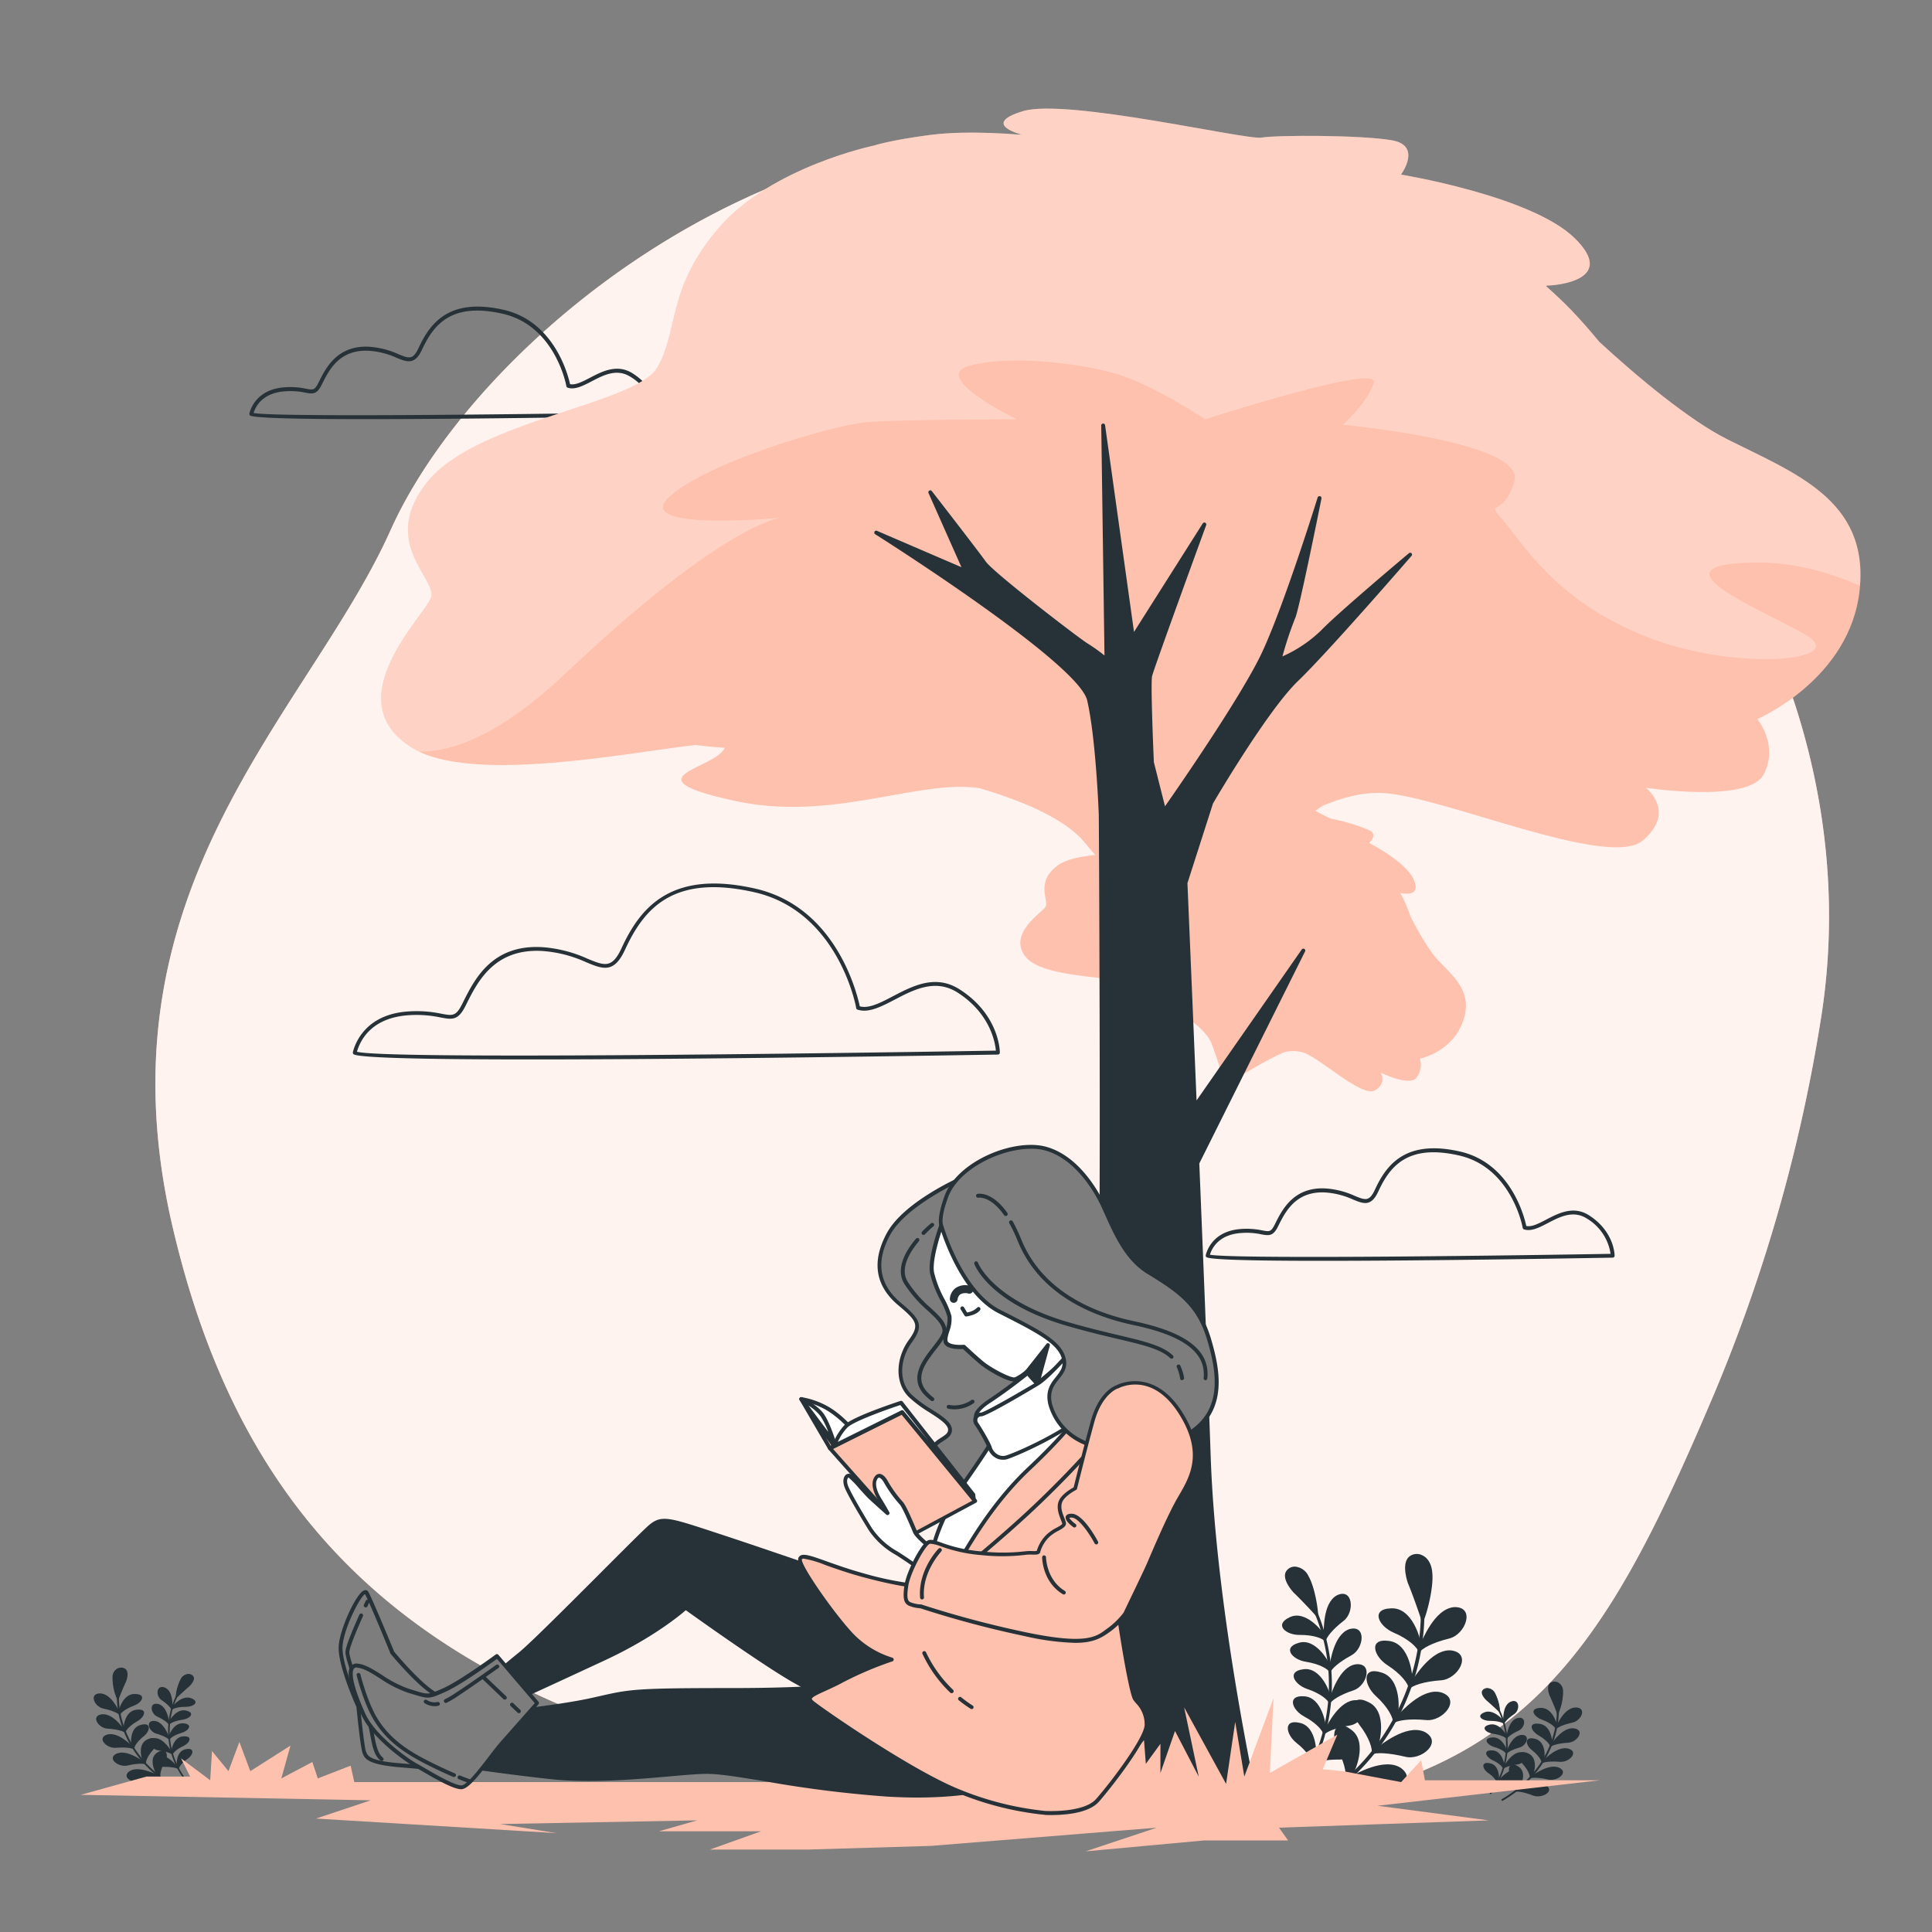 <svg xmlns="http://www.w3.org/2000/svg" viewBox="0 0 500 500"><rect x="0" y="0" width="500" height="500" fill="#808080" stroke="none"/><g id="freepik--background-simple--inject-27"><path d="M471.34,263.11C488,156.69,399.2,49.42,282.63,36.1c-1.45-.17-2.9-.32-4.36-.47-81.45-8.09-155.9,54.13-177.19,101.58s-77,92.6-56.35,180.56S121.48,452.58,253,466.45s155.79-23.74,190.7-105.92A420.16,420.16,0,0,0,471.34,263.11Z" style="fill:#FEC1AE"></path><path d="M471.34,263.11C488,156.69,399.2,49.42,282.63,36.1c-1.45-.17-2.9-.32-4.36-.47-81.45-8.09-155.9,54.13-177.19,101.58s-77,92.6-56.35,180.56S121.48,452.58,253,466.45s155.79-23.74,190.7-105.92A420.16,420.16,0,0,0,471.34,263.11Z" style="fill:#fff;opacity:0.8"></path></g><g id="freepik--Clouds--inject-27"><path d="M137.51,274.18c-25.66,0-45.23-.35-46.07-1.4a.64.64,0,0,1-.11-.5c.56-2.27,3.26-9.73,14.2-10.51a31,31,0,0,1,8.64.57c2.94.55,3.82.72,5.42-2.47l.22-.44c3-6,7.48-15.05,20.52-14.31a34.42,34.42,0,0,1,11.74,3c4.34,1.79,6.32,2.6,8.76-2.69,4.81-10.43,12.68-20.42,34.58-15.47,21.15,4.77,26.49,27.56,27.1,30.48,2.39.63,5.27-.88,8.58-2.61,5.19-2.71,11.06-5.77,17.31-1.75,10.24,6.58,10.36,15.94,10.36,16.34a.51.51,0,0,1-.49.5C241,273.2,180.68,274.18,137.51,274.18Zm-45.13-2c6.73,2,120.66.49,165.35-.28-.18-2-1.41-9.57-9.87-15-5.76-3.71-11.36-.78-16.3,1.8-3.49,1.82-6.79,3.54-9.64,2.59a.5.5,0,0,1-.34-.39c0-.25-4.55-25.06-26.39-30-21.14-4.77-28.57,4.35-33.45,14.92-2.85,6.16-5.71,5-10.05,3.2a33,33,0,0,0-11.42-2.91c-12.37-.68-16.7,8-19.56,13.75l-.23.45c-1.93,3.86-3.46,3.57-6.5,3a30,30,0,0,0-8.38-.56C96,263.45,93.19,269.34,92.38,272.19Z" style="fill:#263238"></path><path d="M342.1,326.3c-16.79,0-29.37-.24-29.94-1a.59.59,0,0,1-.11-.48c.36-1.46,2.1-6.26,9.11-6.76a19.83,19.83,0,0,1,5.49.36c1.84.35,2.27.43,3.22-1.45l.14-.28c1.78-3.58,4.78-9.6,13.09-9.12a21.66,21.66,0,0,1,7.46,1.9c2.78,1.14,3.82,1.56,5.28-1.61,3.06-6.63,8.07-13,22-9.85C391,301,394.53,315,395,317.28c1.42.31,3.17-.61,5.16-1.65,3.15-1.64,7.06-3.69,11.09-1.1,6.54,4.2,6.61,10.2,6.61,10.45a.51.51,0,0,1-.49.5C399,325.8,366.22,326.3,342.1,326.3Zm-29-1.59c5.18,1.06,64.06.46,103.71-.22a12.79,12.79,0,0,0-6.11-9.12c-3.54-2.27-7-.46-10.08,1.14-2.24,1.17-4.35,2.27-6.22,1.65a.51.51,0,0,1-.33-.39c0-.16-2.85-15.66-16.49-18.74-13.19-3-17.82,2.7-20.86,9.29-1.87,4.05-3.84,3.23-6.57,2.11a20.69,20.69,0,0,0-7.13-1.82c-7.67-.42-10.37,5-12.15,8.56l-.14.28c-1.22,2.45-2.26,2.38-4.29,2a18.2,18.2,0,0,0-5.24-.35C315.5,319.5,313.69,322.9,313.13,324.71Z" style="fill:#263238"></path><path d="M94.6,108.47c-16.79,0-29.37-.24-29.94-1a.59.59,0,0,1-.11-.48c.36-1.46,2.1-6.26,9.11-6.76a19.8,19.8,0,0,1,5.49.36c1.84.35,2.27.43,3.22-1.45l.14-.28c1.78-3.58,4.75-9.59,13.1-9.12a21.89,21.89,0,0,1,7.45,1.9c2.78,1.14,3.82,1.57,5.28-1.61,3.07-6.63,8.07-13,22-9.85,13.18,3,16.7,17,17.19,19.24,1.42.29,3.16-.62,5.17-1.66,3.14-1.64,7.05-3.69,11.08-1.1,6.54,4.2,6.61,10.2,6.61,10.45a.5.5,0,0,1-.49.5C151.51,108,118.72,108.47,94.6,108.47Zm-29-1.59c5.18,1.06,64.06.46,103.71-.22a12.79,12.79,0,0,0-6.11-9.12c-3.54-2.27-7-.46-10.08,1.15-2.24,1.16-4.35,2.26-6.22,1.64a.51.51,0,0,1-.33-.39c0-.15-2.85-15.66-16.49-18.74-13.19-3-17.82,2.71-20.86,9.29-1.87,4-3.84,3.23-6.57,2.11a20.69,20.69,0,0,0-7.13-1.82c-7.68-.42-10.37,5-12.15,8.56l-.14.28C82,102.07,81,102,79,101.62a18.57,18.57,0,0,0-5.24-.35C68,101.68,66.19,105.07,65.63,106.88Z" style="fill:#263238"></path></g><g id="freepik--Plants--inject-27"><path d="M336.53,462.36a.4.4,0,0,0,.51-.13,48.88,48.88,0,0,0,2.75-47.58.39.39,0,0,0-.52-.17.37.37,0,0,0-.17.51,48.09,48.09,0,0,1-2.71,46.82.38.38,0,0,0,.11.53Z" style="fill:#263238"></path><path d="M336.34,445.87c4.62.91,4.4,8.5,4.21,8.55-.29.75-.59,1.5-.92,2.25.07-1.08-1.27-3.38-4.06-5.57S332,444.84,336.34,445.87Z" style="fill:#263238"></path><path d="M349.54,449.11c4.5,1.05.9,6.31-2.82,6.26s-6.22.61-7,1.33c.38-.72.74-1.46,1.07-2.2C340.89,454.63,345.25,448.27,349.54,449.11Z" style="fill:#263238"></path><path d="M337.43,439c4.7.13,5.77,7.58,5.6,7.64-.15.79-.32,1.57-.51,2.35-.12-1.07-1.84-3.08-5-4.76S333,438.69,337.43,439Z" style="fill:#263238"></path><path d="M351,440c4.61.29,2,6-1.71,6.57s-6,1.62-6.68,2.45c.24-.76.46-1.53.67-2.3C343.4,446.77,346.6,439.85,351,440Z" style="fill:#263238"></path><path d="M337.34,432c4.66-.65,7,6.48,6.8,6.57,0,.79-.05,1.58-.1,2.38-.3-1-2.34-2.71-5.7-3.83S332.88,432.5,337.34,432Z" style="fill:#263238"></path><path d="M350.87,430.72c4.59-.49,2.93,5.59-.59,6.74s-5.66,2.59-6.17,3.51c.11-.78.19-1.57.26-2.37C344.53,438.69,346.53,431.35,350.87,430.72Z" style="fill:#263238"></path><path d="M336.09,425.17c4.49-1.42,8,5.25,7.81,5.35.12.79.21,1.57.29,2.36-.47-.95-2.75-2.27-6.25-2.82S331.78,426.39,336.09,425.17Z" style="fill:#263238"></path><path d="M349.21,421.62c4.45-1.24,3.83,5,.55,6.77s-5.15,3.49-5.5,4.48c0-.79-.07-1.58-.13-2.37C344.3,430.56,345.05,423,349.21,421.62Z" style="fill:#263238"></path><path d="M333.69,418.58c4.19-2.15,8.75,3.89,8.62,4,.25.76.47,1.52.68,2.29-.62-.86-3.1-1.79-6.64-1.75S329.64,420.51,333.69,418.58Z" style="fill:#263238"></path><path d="M346,412.86c4.18-2,4.65,4.38,1.71,6.63s-4.49,4.33-4.67,5.37c-.16-.78-.33-1.56-.53-2.33C342.72,422.57,342.15,414.91,346,412.86Z" style="fill:#263238"></path><path d="M340.94,418.16c.12,0-.52-6.8-2.4-10.06s-4.62-2.71-5.4-1.3.51,3.63,2,5.22S341,418.07,340.94,418.16Z" style="fill:#263238"></path><path d="M340.82,418.39h0a.26.26,0,0,0,.29-.07v0a.16.16,0,0,0,0-.2c.1-1.27-.81-7.34-2.43-10.14a4.23,4.23,0,0,0-3.52-2.54,2.64,2.64,0,0,0-2.33,1.25c-1.09,1.9,1.26,4.7,2,5.52,1.54,1.42,5.47,5.6,5.78,6.05A.24.24,0,0,0,340.82,418.39Zm-4.28-12.1a4.5,4.5,0,0,1,1.77,1.93c1.49,2.57,2.18,7.35,2.35,9.18-.36-.41-.93-1-1.83-2-1.16-1.23-2.7-2.81-3.54-3.6-1.41-1.52-2.66-3.62-1.93-4.9a2.12,2.12,0,0,1,1.87-1A2.85,2.85,0,0,1,336.54,406.29Z" style="fill:#263238"></path><path d="M341.83,465.88a.47.47,0,0,0,.63.1,58.84,58.84,0,0,0,26.15-51.11.47.47,0,1,0-.93,0,57.9,57.9,0,0,1-25.74,50.3.47.47,0,0,0-.13.64Z" style="fill:#263238"></path><path d="M349.64,447.61c4.65,3.25.72,11.51.49,11.47-.69.69-1.39,1.38-2.11,2,.6-1.16.24-4.35-1.77-8.12S345.33,444.35,349.64,447.61Z" style="fill:#263238"></path><path d="M362.62,457.6c4.45,3.35-2.07,7.39-6.15,5.53-4.05-1.69-7.16-2.35-8.39-1.95.76-.61,1.51-1.25,2.24-1.9C350.4,459.48,358.29,454.58,362.62,457.6Z" style="fill:#263238"></path><path d="M354.19,440.53c5.12,2.43,2.69,11.16,2.46,11.15-.54.79-1.11,1.57-1.69,2.34.37-1.23-.54-4.29-3.17-7.66S349.39,438.05,354.19,440.53Z" style="fill:#263238"></path><path d="M368.66,448.2c4.94,2.56-.77,7.58-5.08,6.42-4.27-1-7.43-1.14-8.56-.55q1-1.1,1.86-2.22C357,452,363.88,446,368.66,448.2Z" style="fill:#263238"></path><path d="M357.47,432.83c5.45,1.54,4.53,10.53,4.31,10.55-.4.86-.82,1.72-1.27,2.57.16-1.27-1.26-4.12-4.42-7S352.32,431.19,357.47,432.83Z" style="fill:#263238"></path><path d="M373,438c5.3,1.69.52,7.58-3.93,7.15s-7.49.1-8.51.87c.5-.82,1-1.65,1.45-2.49C362.16,443.68,367.93,436.56,373,438Z" style="fill:#263238"></path><path d="M359.43,424.67c5.63.62,6.21,9.65,6,9.7-.25.92-.52,1.83-.82,2.74-.06-1.28-1.94-3.85-5.53-6.15S354.07,423.92,359.43,424.67Z" style="fill:#263238"></path><path d="M375.62,427.13c5.5.79,1.77,7.42-2.69,7.73s-7.37,1.35-8.24,2.27c.36-.88.69-1.78,1-2.68C365.86,434.6,370.36,426.61,375.62,427.13Z" style="fill:#263238"></path><path d="M360,416.24c5.66-.34,7.75,8.53,7.55,8.61-.09.95-.21,1.9-.35,2.85-.27-1.25-2.55-3.48-6.48-5.15S354.58,416.4,360,416.24Z" style="fill:#263238"></path><path d="M376.36,415.92c5.56-.15,3,7.09-1.35,8.14s-7.05,2.6-7.75,3.65c.2-.93.39-1.88.55-2.82C368,425,371.09,416.31,376.36,415.92Z" style="fill:#263238"></path><path d="M368.18,419.3c.1.11,2.73-7.75,2.24-12.26s-3.78-5.24-5.33-4.06-1.2,4.25-.36,6.72C365.76,412.07,368.29,419.23,368.18,419.3Z" style="fill:#263238"></path><path d="M367.93,419.49l0,0a.32.32,0,0,0,.36.06l0,0a.23.23,0,0,0,.14-.2c.73-1.34,2.67-8.48,2.24-12.36-.17-2.19-1.13-3.83-2.64-4.51a3.15,3.15,0,0,0-3.17.25c-2.14,1.56-.9,5.8-.47,7.06,1,2.31,3.3,8.83,3.43,9.48A.31.31,0,0,0,367.93,419.49Zm1.16-15.42a5.41,5.41,0,0,1,1,3c.39,3.56-1.17,9.16-1.87,11.26-.2-.62-.54-1.57-1.06-3.06-.69-1.91-1.61-4.41-2.16-5.69-.81-2.36-1.17-5.29.26-6.34a2.56,2.56,0,0,1,2.54-.18A3.49,3.49,0,0,1,369.09,404.07Z" style="fill:#263238"></path><path d="M385.68,464.28a.23.23,0,0,0,.28-.07,21,21,0,0,0,1.53-22.93.23.23,0,0,0-.29-.09.19.19,0,0,0-.1.25A20.65,20.65,0,0,1,385.61,464a.17.17,0,0,0,.06.26Z" style="fill:#263238"></path><path d="M385.58,456.33c2.55.43,2.43,4.1,2.33,4.12q-.24.54-.51,1.08c0-.52-.71-1.63-2.25-2.68S383.17,455.83,385.58,456.33Z" style="fill:#263238"></path><path d="M392.88,457.89c2.48.51.49,3-1.56,3a8.47,8.47,0,0,0-3.89.64c.21-.35.41-.7.59-1.06C388.1,460.55,390.5,457.48,392.88,457.89Z" style="fill:#263238"></path><path d="M386.18,453c2.6.06,3.19,3.65,3.1,3.69-.09.37-.18.75-.28,1.12-.07-.51-1-1.48-2.75-2.29S383.71,452.87,386.18,453Z" style="fill:#263238"></path><path d="M393.67,453.47c2.55.14,1.08,2.9-.95,3.17s-3.32.78-3.69,1.18c.14-.37.26-.74.37-1.11C389.48,456.76,391.25,453.42,393.67,453.47Z" style="fill:#263238"></path><path d="M386.13,449.65c2.58-.31,3.85,3.12,3.76,3.17q0,.57-.06,1.14c-.16-.49-1.29-1.3-3.14-1.84S383.67,449.88,386.13,449.65Z" style="fill:#263238"></path><path d="M393.61,449c2.54-.23,1.62,2.7-.33,3.25s-3.12,1.25-3.41,1.7c.06-.38.11-.77.15-1.15C390.11,452.86,391.21,449.33,393.61,449Z" style="fill:#263238"></path><path d="M385.44,446.35c2.48-.69,4.4,2.53,4.32,2.58.06.37.12.75.16,1.13-.26-.45-1.52-1.09-3.46-1.35S383.06,446.94,385.44,446.35Z" style="fill:#263238"></path><path d="M392.69,444.63c2.46-.6,2.12,2.44.31,3.27s-2.85,1.68-3,2.16c0-.38,0-.76-.07-1.14C390,449,390.39,445.29,392.69,444.63Z" style="fill:#263238"></path><path d="M384.12,443.17c2.31-1,4.83,1.87,4.76,1.93.13.37.26.74.38,1.1-.35-.41-1.72-.86-3.67-.84S381.88,444.1,384.12,443.17Z" style="fill:#263238"></path><path d="M390.93,440.41c2.31-1,2.57,2.11.94,3.2s-2.48,2.09-2.58,2.59c-.08-.38-.18-.75-.29-1.13C389.1,445.09,388.79,441.4,390.93,440.41Z" style="fill:#263238"></path><path d="M388.12,443a12.07,12.07,0,0,0-1.32-4.85c-1-1.57-2.56-1.31-3-.63s.28,1.75,1.09,2.52S388.16,442.92,388.12,443Z" style="fill:#263238"></path><path d="M388.06,443.08h0a.15.15,0,0,0,.16,0h0s0-.05,0-.1a11.83,11.83,0,0,0-1.34-4.89,2.35,2.35,0,0,0-1.95-1.22,1.5,1.5,0,0,0-1.28.6c-.61.92.69,2.27,1.11,2.66.85.69,3,2.7,3.19,2.92A.16.16,0,0,0,388.06,443.08Zm-2.37-5.84a2.34,2.34,0,0,1,1,.93,12.12,12.12,0,0,1,1.3,4.43c-.2-.2-.52-.49-1-1s-1.5-1.36-2-1.73c-.78-.74-1.47-1.75-1.07-2.37a1.22,1.22,0,0,1,1-.47A1.72,1.72,0,0,1,385.69,437.24Z" style="fill:#263238"></path><path d="M388.62,466a.27.27,0,0,0,.34,0c9.36-5.41,14.9-14.85,14.45-24.64a.26.26,0,0,0-.51,0c.44,9.63-5,18.92-14.22,24.25a.2.2,0,0,0-.07.31Z" style="fill:#263238"></path><path d="M392.93,457.17c2.57,1.56.4,5.55.27,5.52-.38.34-.77.67-1.16,1,.33-.56.13-2.1-1-3.92S390.55,455.6,392.93,457.17Z" style="fill:#263238"></path><path d="M400.1,462c2.46,1.62-1.14,3.56-3.4,2.67s-3.95-1.13-4.63-.94c.42-.3.83-.6,1.23-.92C393.35,462.89,397.71,460.53,400.1,462Z" style="fill:#263238"></path><path d="M395.44,453.75c2.83,1.17,1.49,5.39,1.36,5.38-.3.38-.61.76-.93,1.13.21-.6-.3-2.07-1.75-3.69S392.79,452.56,395.44,453.75Z" style="fill:#263238"></path><path d="M403.44,457.45c2.73,1.23-.42,3.65-2.81,3.09s-4.1-.55-4.73-.26c.35-.35.7-.71,1-1.07C397,459.3,400.8,456.37,403.44,457.45Z" style="fill:#263238"></path><path d="M397.26,450c3,.74,2.5,5.08,2.38,5.09-.22.41-.46.83-.7,1.23.08-.61-.7-2-2.45-3.36S394.41,449.25,397.26,450Z" style="fill:#263238"></path><path d="M405.85,452.52c2.93.81.28,3.65-2.17,3.44s-4.14.05-4.7.42c.27-.39.54-.79.8-1.19C399.85,455.27,403,451.84,405.85,452.52Z" style="fill:#263238"></path><path d="M398.34,446.11c3.11.29,3.43,4.65,3.32,4.67-.14.44-.29.88-.46,1.32,0-.61-1.07-1.85-3.05-3S395.38,445.74,398.34,446.11Z" style="fill:#263238"></path><path d="M407.28,447.29c3.05.38,1,3.58-1.48,3.73s-4.07.65-4.56,1.09c.2-.42.39-.85.56-1.29C401.89,450.9,404.38,447,407.28,447.29Z" style="fill:#263238"></path><path d="M398.64,442c3.13-.16,4.29,4.11,4.18,4.15-.06.46-.12.92-.2,1.38-.15-.61-1.41-1.68-3.58-2.49S395.66,442.12,398.64,442Z" style="fill:#263238"></path><path d="M407.69,441.89c3.08-.07,1.66,3.41-.74,3.92s-3.9,1.25-4.28,1.76c.11-.45.21-.9.3-1.36C403.07,446.27,404.78,442.07,407.69,441.89Z" style="fill:#263238"></path><path d="M403.17,443.52c.06.05,1.51-3.74,1.24-5.92s-2.08-2.52-2.94-2-.67,2.05-.2,3.24A46.18,46.18,0,0,1,403.17,443.52Z" style="fill:#263238"></path><path d="M403,443.61h0a.18.18,0,0,0,.2,0h0a.12.12,0,0,0,.08-.09,14.2,14.2,0,0,0,1.24-6,2.43,2.43,0,0,0-1.46-2.18,2,2,0,0,0-1.75.12c-1.18.76-.5,2.8-.26,3.4.55,1.12,1.82,4.26,1.89,4.58A.14.14,0,0,0,403,443.61Zm.64-7.44a2.41,2.41,0,0,1,.56,1.45,14.14,14.14,0,0,1-1,5.42c-.11-.3-.3-.76-.59-1.47-.38-.92-.89-2.13-1.19-2.74-.45-1.14-.65-2.55.14-3.06a1.6,1.6,0,0,1,1.41-.09A2,2,0,0,1,403.68,436.17Z" style="fill:#263238"></path><path d="M48,460.64a.24.24,0,0,1-.28-.06,21,21,0,0,1-1.52-22.94.23.23,0,0,1,.28-.09.18.18,0,0,1,.1.25,20.65,20.65,0,0,0,1.5,22.58.17.17,0,0,1-.07.25Z" style="fill:#263238"></path><path d="M48.09,452.69c-2.55.44-2.43,4.1-2.32,4.12.16.36.32.73.5,1.09,0-.53.71-1.64,2.25-2.69S50.51,452.19,48.09,452.69Z" style="fill:#263238"></path><path d="M40.8,454.25c-2.49.51-.5,3,1.56,3s3.44.29,3.88.64c-.21-.35-.4-.7-.59-1.06C45.58,456.91,43.17,453.84,40.8,454.25Z" style="fill:#263238"></path><path d="M47.49,449.36c-2.59.07-3.19,3.66-3.09,3.69.08.38.17.75.28,1.13.07-.52,1-1.49,2.74-2.29S50,449.23,47.49,449.36Z" style="fill:#263238"></path><path d="M40,449.83c-2.54.14-1.08,2.9,1,3.17s3.33.79,3.69,1.19c-.13-.37-.25-.74-.37-1.12C44.19,453.12,42.42,449.78,40,449.83Z" style="fill:#263238"></path><path d="M47.54,446c-2.57-.31-3.85,3.13-3.76,3.17q0,.57.06,1.14c.17-.49,1.29-1.3,3.15-1.84S50,446.24,47.54,446Z" style="fill:#263238"></path><path d="M40.07,445.38c-2.54-.23-1.62,2.7.32,3.26s3.13,1.24,3.41,1.69q-.09-.57-.15-1.14C43.57,449.23,42.46,445.69,40.07,445.38Z" style="fill:#263238"></path><path d="M48.23,442.71c-2.48-.68-4.39,2.53-4.31,2.58-.07.38-.12.76-.17,1.14.26-.46,1.53-1.1,3.46-1.36S50.62,443.3,48.23,442.71Z" style="fill:#263238"></path><path d="M41,441c-2.46-.6-2.11,2.43-.3,3.26s2.84,1.69,3,2.16c0-.38,0-.76.07-1.14C43.69,445.31,43.28,441.65,41,441Z" style="fill:#263238"></path><path d="M49.56,439.53c-2.31-1-4.83,1.88-4.76,1.94-.14.36-.27.73-.38,1.1.34-.42,1.71-.86,3.67-.84S51.79,440.46,49.56,439.53Z" style="fill:#263238"></path><path d="M42.74,436.77c-2.3-.95-2.56,2.11-.94,3.2s2.48,2.09,2.58,2.59c.09-.38.18-.75.29-1.13C44.57,441.45,44.88,437.76,42.74,436.77Z" style="fill:#263238"></path><path d="M45.55,439.33a12.33,12.33,0,0,1,1.33-4.85c1-1.57,2.55-1.31,3-.63s-.28,1.75-1.09,2.52S45.51,439.29,45.55,439.33Z" style="fill:#263238"></path><path d="M45.62,439.44h0a.16.16,0,0,1-.16,0h0s0,0,0-.09a11.79,11.79,0,0,1,1.35-4.89,2.33,2.33,0,0,1,1.94-1.23,1.53,1.53,0,0,1,1.29.6c.6.92-.7,2.27-1.11,2.66-.85.69-3,2.71-3.2,2.92A.11.11,0,0,1,45.62,439.44ZM48,433.61a2.34,2.34,0,0,0-1,.93A11.8,11.8,0,0,0,45.71,439c.2-.19.51-.49,1-.95s1.49-1.35,2-1.73c.77-.74,1.47-1.75,1.06-2.37a1.22,1.22,0,0,0-1-.47A1.63,1.63,0,0,0,48,433.61Z" style="fill:#263238"></path><path d="M45.06,462.34a.3.3,0,0,1-.35.05c-9.36-5.42-14.9-14.86-14.45-24.65a.25.25,0,0,1,.27-.21.23.23,0,0,1,.24.23c-.44,9.63,5,18.93,14.23,24.25a.21.21,0,0,1,.07.31Z" style="fill:#263238"></path><path d="M40.74,453.53c-2.57,1.56-.39,5.55-.26,5.53.37.33.76.66,1.16,1-.33-.56-.13-2.1,1-3.91S43.13,452,40.74,453.53Z" style="fill:#263238"></path><path d="M33.57,458.34C31.11,460,34.72,461.91,37,461s4-1.13,4.64-.94c-.42-.3-.84-.6-1.24-.92C40.32,459.25,36,456.89,33.57,458.34Z" style="fill:#263238"></path><path d="M38.23,450.12c-2.83,1.17-1.49,5.38-1.36,5.37.3.38.61.76.94,1.13-.21-.6.3-2.07,1.75-3.69S40.88,448.92,38.23,450.12Z" style="fill:#263238"></path><path d="M30.23,453.81c-2.73,1.23.43,3.66,2.81,3.1s4.11-.55,4.73-.27c-.35-.35-.69-.7-1-1.07C36.69,455.66,32.87,452.73,30.23,453.81Z" style="fill:#263238"></path><path d="M36.42,446.4c-3,.75-2.5,5.08-2.38,5.09.22.41.45.83.7,1.24-.09-.62.7-2,2.44-3.37S39.26,445.61,36.42,446.4Z" style="fill:#263238"></path><path d="M27.82,448.88c-2.92.82-.28,3.66,2.17,3.45s4.15.05,4.71.42c-.28-.4-.55-.8-.8-1.2C33.82,451.63,30.64,448.2,27.82,448.88Z" style="fill:#263238"></path><path d="M35.34,442.47c-3.11.3-3.44,4.65-3.32,4.67q.21.67.45,1.32c0-.61,1.07-1.85,3.06-3S38.3,442.11,35.34,442.47Z" style="fill:#263238"></path><path d="M26.39,443.65c-3,.38-1,3.58,1.48,3.73s4.08.65,4.56,1.1c-.2-.43-.38-.86-.56-1.3C31.78,447.26,29.29,443.4,26.39,443.65Z" style="fill:#263238"></path><path d="M35,438.4c-3.13-.16-4.28,4.12-4.17,4.15.05.46.12.92.19,1.38.15-.6,1.41-1.68,3.58-2.48S38,438.48,35,438.4Z" style="fill:#263238"></path><path d="M26,438.25c-3.07-.07-1.65,3.42.75,3.93s3.89,1.24,4.28,1.75c-.11-.45-.22-.9-.3-1.36C30.6,442.64,28.89,438.44,26,438.25Z" style="fill:#263238"></path><path d="M30.5,439.88c-.06.05-1.51-3.74-1.24-5.91s2.09-2.53,2.94-2,.67,2.05.2,3.24S30.44,439.85,30.5,439.88Z" style="fill:#263238"></path><path d="M30.64,440l0,0a.2.2,0,0,1-.2,0h0s-.07,0-.08-.1a14.2,14.2,0,0,1-1.24-6,2.44,2.44,0,0,1,1.47-2.18,2,2,0,0,1,1.75.12c1.18.76.49,2.8.26,3.41-.56,1.11-1.83,4.26-1.9,4.57A.12.12,0,0,1,30.64,440ZM30,432.54a2.51,2.51,0,0,0-.56,1.44,14.18,14.18,0,0,0,1,5.43c.11-.3.29-.76.58-1.48.38-.92.89-2.13,1.2-2.74.44-1.14.64-2.55-.15-3.06a1.58,1.58,0,0,0-1.4-.08A1.75,1.75,0,0,0,30,432.54Z" style="fill:#263238"></path></g><g id="freepik--Tree--inject-27"><path d="M372.18,248.5c-2.3-2.42-5.12-7.32-7.14-11.31-.4-1.15-.82-2.28-1.31-3.39-.39-.91-.83-1.79-1.28-2.65,0,0,0-.06.05-.05.7.2,5.5,1.06,3.3-3.61s-11.48-9.33-11.48-9.33,2.36-2.1.16-3.24a49.6,49.6,0,0,0-9.74-3c-1.23-.09-13.71-7.69-17.31-7.46s-.6,2.11-.6,2.11a32.77,32.77,0,0,0-7-2,23,23,0,0,0-4.47-.27s-8.24-.32-13.74,3.91-5.63,8.25-8.2,11-14.87.81-20.14,5.11-1.76,8.84-2.69,10.35-9.84,7-5.2,12.91c3.57,4.51,16.29,5,21.43,5.82.68.31,1.39.61,2.13.88-1.21,1.69-8.18.46-.61,4.89,6.87,4,14.41,2,18.8,4.15,3.33,2.34,5.7,4.73,6.51,7,2,5.41,3.45,10.63,3.45,10.63s9.75-6.4,15.42-8.69a9.63,9.63,0,0,1,4.83.15c4.37,1.5,15.11,11.63,18.41,9.8s1.57-4.61,1.57-4.61,7.31,3.6,9.21,1.37a5.51,5.51,0,0,0,.93-5s8-1.51,11-9.25S376.45,253,372.18,248.5Z" style="fill:#FEC1AE"></path><path d="M446.8,113.57c-9.49-4.78-22.91-15.88-32.92-25.12-2.31-2.8-4.69-5.55-7.23-8.19-2.07-2.14-4.25-4.18-6.48-6.17,0-.11,0-.18.1-.18,2.41,0,18.45-1.37,7.22-12.31s-44.92-16.42-44.92-16.42,5.62-7.52-2.41-8.89-29.67-1.36-33.69-.68-50.53-10.26-61.76-6.84,0,6.16,0,6.16-13.64-1.37-24.07,0-14.43,2.73-14.43,2.73-26.48,5.47-40.11,21.2-10.43,26.67-16,36.24-46.52,13.68-59.35,29.41,2.4,25.3.8,30.09-24.87,26.67-4.82,39C122.11,203,163,194.67,180,192.8q3.68.48,7.55.74c-2.29,5.51-25.56,7.56,2.52,13.71,25.44,5.58,47.59-5.69,63.46-3.27,12.69,3.76,22.39,8.4,27,13.84C291.75,231,301.17,244,301.17,244s25.17-24.87,41.11-35.45c4.78-2.05,10.18-3.56,15.48-3.32,15.24.69,58.56,19.83,67.38,12.31s.8-13.68.8-13.68,26.47,4.11,30.48-3.41-1.6-14.37-1.6-14.37,24.06-10.25,26.47-33.5S464.44,122.46,446.8,113.57Z" style="fill:#FEC1AE"></path><path d="M446.8,113.57c-9.49-4.78-22.91-15.88-32.92-25.12-2.31-2.8-4.69-5.55-7.23-8.19-2.07-2.14-4.25-4.18-6.48-6.17,0-.11,0-.18.1-.18,2.41,0,18.45-1.37,7.22-12.31s-44.92-16.42-44.92-16.42,5.62-7.52-2.41-8.89-29.67-1.36-33.69-.68-50.53-10.26-61.76-6.84,0,6.16,0,6.16-13.64-1.37-24.07,0-14.43,2.73-14.43,2.73-26.48,5.47-40.11,21.2-10.43,26.67-16,36.24-46.52,13.68-59.35,29.41,2.4,25.3.8,30.09-24.87,26.67-4.82,39c.53.32,1.1.62,1.68.9,8.74.18,21.2-4.36,38.26-20.51,40.77-38.58,55.33-40,55.33-40s-37.86,3.64-29.12-5.09,42.22-18.93,51.68-19.66,38.58-.73,38.58-.73-22.56-10.91-12.37-13.83,29.12-.72,38.58,2.19,22.57,11.64,22.57,11.64S357,93.9,355.54,99s-8,10.92-8,10.92,47.31,4.37,44.4,14.56-8,4.37-2.91,10.19,13.1,20.38,36.4,29.85,53.14,6.55,42.22,0-42.95-18.93-12.38-18.93c9.19,0,18.1,2.5,26.09,6C483.13,129.11,464.19,122.33,446.8,113.57Z" style="fill:#fff;opacity:0.3"></path><path d="M309.27,286.32c-1.31-31.51-2.43-57.8-2.43-57.8l6.66-20.75s14-24,22.12-31.85S365,143.56,365,143.56s-18.06,15.14-22.58,19.84-11.28,7.3-11.28,7.3,2.71-9.39,3.61-11,6.77-30.8,6.77-30.8-8.58,27.67-14.45,40.2-25.74,40.72-25.74,40.72l-3.16-12.53s-.9-20.36-.45-22.45,14-39.15,14-39.15L293.18,165l-7.68-54.81.9,60.55a51.71,51.71,0,0,0-5-3.65c-1.81-1-24.39-18.27-26.64-21.4s-14-18.27-14-18.27l9,20.35-23-9.91s52.83,33.41,55.09,43.32,3,29.63,3,29.63.51,96.11.05,114.93-5.59,83.37-6.05,100,.95,40.21.95,40.21h45.11s-10.7-48.27-12.1-89.15c-.6-17.58-1.79-47.46-2.95-75.81l27.47-55Z" style="fill:#263238"></path><path d="M324.92,466.45H279.81a.49.49,0,0,1-.5-.47c0-.23-1.41-23.75-.95-40.25.22-7.94,1.48-26.52,2.82-46.19,1.47-21.62,3-44,3.23-53.85.46-18.6,0-113.95-.05-114.91,0-.19-.74-19.77-3-29.52s-54.34-42.69-54.86-43a.5.5,0,0,1-.18-.66.49.49,0,0,1,.64-.22l21.86,9.41-8.52-19.19a.51.51,0,0,1,.2-.63.5.5,0,0,1,.65.12c.12.15,11.78,15.18,14,18.28,2.09,2.91,24.4,20.06,26.49,21.27a42.85,42.85,0,0,1,4.2,3L285,110.16a.5.5,0,0,1,1-.08l7.48,53.46,17.79-28.08a.5.5,0,0,1,.89.44c-4.68,12.81-13.63,37.46-14,39.09s.21,16.58.46,22.26l2.88,11.42c3.43-4.9,19.87-28.65,25.07-39.74,5.79-12.36,14.34-39.86,14.42-40.14a.5.5,0,0,1,1,.25c-.6,3-5.91,29.36-6.83,31a94.67,94.67,0,0,0-3.27,9.84A34.35,34.35,0,0,0,342,163.05c4.49-4.66,22.44-19.72,22.62-19.87a.5.5,0,0,1,.68,0,.51.51,0,0,1,0,.68c-.21.24-21.33,24.64-29.38,32.39-7.82,7.53-21.31,30.5-22,31.69l-6.61,20.62c.07,1.66,1.12,26.44,2.36,56.23l27.22-39.07a.51.51,0,0,1,.67-.14.49.49,0,0,1,.19.65L310.38,301.1c1.45,35.43,2.44,60.89,2.94,75.68,1.38,40.37,12,88.58,12.08,89.06a.48.48,0,0,1-.09.42A.51.51,0,0,1,324.92,466.45Zm-44.64-1h44c-1.24-5.73-10.68-50.64-12-88.63-.5-14.81-1.5-40.31-2.95-75.81a.53.53,0,0,1,.05-.25L333.82,252l-24.14,34.64a.5.5,0,0,1-.55.19.49.49,0,0,1-.36-.46c-1.31-31.51-2.43-57.8-2.43-57.8a.51.51,0,0,1,0-.17L313,207.62a1,1,0,0,1,0-.1c.58-1,14.13-24.17,22.21-32,5.79-5.57,18.37-19.79,25-27.38-5.69,4.84-14.57,12.49-17.52,15.56a35.9,35.9,0,0,1-11.47,7.43.5.5,0,0,1-.52-.1.47.47,0,0,1-.14-.5c.11-.39,2.73-9.48,3.65-11.08.49-.84,2.79-11.5,4.9-21.71-3,9.22-7.93,23.55-11.68,31.57-5.83,12.42-25.59,40.51-25.79,40.79a.49.49,0,0,1-.89-.16l-3.16-12.53s0-.07,0-.1c0-.83-.9-20.45-.44-22.58.37-1.68,8.82-25,12.43-34.85l-16,25.31a.48.48,0,0,1-.53.22.5.5,0,0,1-.39-.42l-6.56-46.85.78,52.52a.47.47,0,0,1-.28.45.49.49,0,0,1-.53-.06,51.67,51.67,0,0,0-4.9-3.61c-1.93-1.11-24.5-18.36-26.8-21.54-1.58-2.19-7.88-10.36-11.46-15l7.36,16.59a.52.52,0,0,1-.1.56.51.51,0,0,1-.56.1l-17.46-7.52c13.39,8.71,48.33,32.11,50.21,40.36,2.24,9.85,3,29.53,3,29.73,0,1,.51,96.34.05,115-.25,9.89-1.77,32.26-3.23,53.89-1.34,19.67-2.6,38.24-2.82,46.16C278.94,440.93,280.09,462.05,280.28,465.45Z" style="fill:#263238"></path></g><g id="freepik--Floor--inject-27"><polygon points="37.88 459.78 49.21 459.78 46.85 455.06 54.4 460.73 54.87 453.17 59.12 458.37 61.95 450.81 64.78 458.37 75.17 451.76 72.81 460.25 80.83 456.01 82.25 460.25 90.75 456.95 91.69 461.2 269.64 461.2 269.64 457.42 275.3 460.73 278.13 454.12 280.49 458.37 288.99 444.68 289.93 457.89 296.07 450.34 296.54 456.48 300.32 451.29 300.32 458.84 304.09 447.98 310.23 459.78 306.45 441.85 317.31 461.67 319.67 445.62 322.03 459.78 329.58 439.49 328.64 458.84 346.1 448.93 342.33 457.89 347.52 458.37 362.62 461.2 367.81 455.53 368.76 460.73 414.07 460.73 356.49 467.33 385.28 471.11 331 473 333.36 476.3 311.65 476.3 280.96 479.13 299.37 473 240.84 477.72 209.22 478.66 183.73 478.66 196.95 473.94 170.51 473.94 180.43 471.11 129.45 472.06 144.08 474.42 81.78 470.64 95.94 465.92 20.89 464.5 37.88 459.78" style="fill:#FEC1AE"></polygon></g><g id="freepik--Character--inject-27"><path d="M249.08,304.87s-14.85,6.45-19.2,14.52-2.1,13.88,2.9,18.08,5.81,5.48,2.75,9.68-3.72,10.33,0,14,10.65,6.13,10.32,9-6.45,1.94-4.84,9.69,7.75,8.87,19.53,4.84,20.81-14.37,23.07-26-5.48-25.66-16.46-35.51A195.28,195.28,0,0,1,249.08,304.87Z" style="fill:#7d7d7d"></path><path d="M249.69,387.53a10.08,10.08,0,0,1-5.1-1.17c-2.1-1.19-3.42-3.27-4.07-6.35-1.11-5.32,1.33-6.87,3.12-8,1-.64,1.63-1.07,1.72-1.83.16-1.45-2.27-3-4.84-4.66a32.68,32.68,0,0,1-5.35-4c-4-4.05-3-10.59,0-14.69,2.84-3.89,2.2-4.92-2.66-9-6-5-7-11.32-3-18.7,4.39-8.12,18.83-14.47,19.44-14.74a.49.49,0,0,1,.58.14,198.85,198.85,0,0,0,18,18.34c12.21,11,18.73,25.08,16.61,36-2.32,11.94-11.5,22.29-23.4,26.36A35.62,35.62,0,0,1,249.69,387.53Zm-.75-82c-2.22,1-14.76,7-18.62,14.15-3.73,6.9-2.79,12.77,2.78,17.45,5.14,4.31,6.09,5.9,2.83,10.36-2.75,3.77-3.71,9.74-.05,13.39a31.21,31.21,0,0,0,5.18,3.84c3,1.9,5.52,3.54,5.29,5.61-.14,1.27-1.18,1.93-2.18,2.57-1.7,1.08-3.64,2.31-2.67,6.95.58,2.79,1.75,4.65,3.58,5.7,3,1.71,7.87,1.32,15.3-1.23,11.56-4,20.49-14,22.74-25.6,2.06-10.56-4.34-24.31-16.3-35A203.1,203.1,0,0,1,248.94,305.48Z" style="fill:#263238"></path><path d="M247,364.73a8.87,8.87,0,0,1-1.58-.15.5.5,0,0,1-.4-.58.48.48,0,0,1,.58-.4,7.81,7.81,0,0,0,5.77-1.24.5.5,0,1,1,.61.79A8.6,8.6,0,0,1,247,364.73Z" style="fill:#263238"></path><path d="M241.25,362.6a.49.49,0,0,1-.3-.1,16.72,16.72,0,0,1-1.51-1.33c-4.4-4.41-.71-9.15,2-12.61,1.34-1.73,2.62-3.36,2.47-4.39-.22-1.64-1.77-3.08-3.72-4.89a33.4,33.4,0,0,1-6.14-7c-1.88-3.07-.86-7.12,3-11.71a.5.5,0,1,1,.77.64c-2.46,2.95-5,7.17-2.88,10.54a31.6,31.6,0,0,0,6,6.82c2.1,1.95,3.76,3.49,4,5.49.19,1.44-1.14,3.15-2.68,5.13-2.75,3.52-5.85,7.51-2.07,11.29a13.32,13.32,0,0,0,1.41,1.24.5.5,0,0,1,.09.7A.51.51,0,0,1,241.25,362.6Z" style="fill:#263238"></path><path d="M239,319.59a.52.52,0,0,1-.35-.14.5.5,0,0,1,0-.71,29.6,29.6,0,0,1,2.29-2.15.52.52,0,0,1,.71.07.5.5,0,0,1-.07.7s-1,.81-2.21,2.08A.51.51,0,0,1,239,319.59Z" style="fill:#263238"></path><path d="M215,407.25s-19.14-6.63-30.43-10.31-13.25-4.42-16.19-2-29,29.2-33.87,33.13-7.6,6.62-7.6,6.62l3.68,6.38s11.28-5.15,25.52-11.78,21.35-13.25,21.35-13.25,20.12,14.48,28.46,19.14,18.16,10.06,18.16,10.06a114.35,114.35,0,0,0,10.31-7.85c3.43-3.19,3.93-15.95,3.93-15.95Z" style="fill:#263238"></path><path d="M224.08,445.78a.53.53,0,0,1-.24-.06c-.1-.05-9.91-5.45-18.16-10.06-7.69-4.3-25.56-17.05-28.19-18.94C176,418,168.84,424,156.32,429.79c-14.07,6.55-25.41,11.73-25.53,11.78a.51.51,0,0,1-.64-.21L126.47,435a.5.5,0,0,1,.08-.6s2.78-2.77,7.65-6.66c2.85-2.29,13.15-12.6,21.42-20.88,6-6,11.2-11.22,12.44-12.25,3.08-2.56,5.26-1.85,15.77,1.58l.9.3c11.16,3.64,30.24,10.24,30.44,10.31l.09,0,23.32,14.23a.51.51,0,0,1,.23.45c0,.53-.53,13-4.08,16.3a113.3,113.3,0,0,1-10.37,7.9A.54.54,0,0,1,224.08,445.78Zm-46.62-30.2a.46.46,0,0,1,.29.1c.2.14,20.19,14.51,28.42,19.11,7.48,4.18,16.25,9,17.88,9.91a110,110,0,0,0,10-7.63c3-2.76,3.65-13.41,3.75-15.32l-23-14.05c-1.11-.38-19.5-6.74-30.37-10.28l-.9-.3c-10.31-3.36-12.17-4-14.82-1.76-1.21,1-6.38,6.18-12.37,12.18-8.72,8.74-18.61,18.64-21.5,21-4,3.16-6.5,5.55-7.3,6.32l3.26,5.65c2.17-1,12.55-5.74,25.11-11.59,14-6.52,21.15-13.1,21.22-13.16A.48.48,0,0,1,177.46,415.58Z" style="fill:#263238"></path><path d="M221.22,435.66s-5.65,1.75-32.12,1.75-26.28.39-35.82,2.53S124.47,444,121,444h-7.4l-.19,12.07s14.79,2.33,29.2,3.89,31.93-1.17,39.71-1.36,25.12,4.47,47.5,5.84,33.49-3.51,35-4.09S221.22,435.66,221.22,435.66Z" style="fill:#263238"></path><path d="M237.36,465.2c-2.47,0-5-.08-7.61-.23a305.36,305.36,0,0,1-31.92-4c-6.77-1.1-12.12-2-15.53-1.89-2.28.05-5.42.33-9.05.65-8.66.76-20.52,1.81-30.73.71-14.26-1.54-29.08-3.88-29.23-3.9a.51.51,0,0,1-.42-.5l.19-12.07a.51.51,0,0,1,.5-.49H121c3.24,0,22.64-1.93,32.21-4.08L155,439c7.95-1.81,9.38-2.13,34.14-2.13,26,0,31.91-1.71,32-1.73a.5.5,0,0,1,.38,0c44,23.53,43.94,24.75,43.91,25.16a.62.62,0,0,1-.36.48l-.29.11C257.61,463.74,248.09,465.2,237.36,465.2Zm-54.59-7.08c3.5,0,8.71.85,15.22,1.92A307.41,307.41,0,0,0,229.81,464c13.49.82,25.61-.53,34.19-3.81-3.53-2.66-26.94-15.47-42.84-24-1.24.31-8.18,1.72-32.06,1.72-24.65,0-26.06.32-33.91,2.11l-1.8.41c-9.84,2.2-29.06,4.1-32.43,4.1h-6.9l-.18,11.14c2.53.39,15.87,2.43,28.74,3.82,10.12,1.1,21.92.05,30.54-.7,3.65-.33,6.8-.61,9.11-.66Z" style="fill:#263238"></path><path d="M120.18,442l-.35,16.18c.1.37-8.34-.64-15.84-1.23-8.65-.68-9.14-2.11-9.67-3.34s-1.59-12-1.59-12S87.81,430.87,88.16,426s5.63-15.49,6.69-13.73,6.68,15.49,6.68,15.49,7.21,8.79,11.44,10.9S120.18,442,120.18,442Z" style="fill:#7d7d7d"></path><path d="M119.34,458.72c-.89,0-2.81-.16-7.24-.58-2.53-.24-5.4-.51-8.15-.73-8.83-.7-9.49-2.24-10.07-3.59s-1.49-10.65-1.64-12.08c-.47-1.06-4.92-11-4.58-15.83.32-4.49,4.68-13.88,6.66-14.35a.83.83,0,0,1,1,.41c1,1.72,6.21,14.3,6.69,15.48.63.76,7.33,8.77,11.23,10.72,4.16,2.08,7.15,3.31,7.18,3.33a.49.49,0,0,1,.31.47l-.35,16.18a.66.66,0,0,1-.12.34C120.09,458.63,120,458.72,119.34,458.72Zm0-.44ZM94.46,412.56c-1.26.63-5.47,8.83-5.8,13.42-.34,4.75,4.48,15.31,4.53,15.42a.42.42,0,0,1,0,.16c.42,4.28,1.18,11,1.55,11.81.46,1.1,1,2.39,9.25,3,2.75.22,5.63.49,8.17.74,3,.28,6.11.58,7.14.58l.33-15.44c-.88-.38-3.52-1.52-6.93-3.23-4.27-2.13-11.3-10.67-11.6-11a.47.47,0,0,1-.07-.12C101,427.76,95.6,414.57,94.46,412.56Z" style="fill:#263238"></path><path d="M98.77,455.73a.51.51,0,0,1-.31-.11c-1.66-1.33-2.13-3.87-2.63-6.56-.13-.73-.27-1.47-.44-2.22-.33-1.47-1.48-4.81-2.7-8.35-2-5.79-3.29-9.67-3.29-10.87s1.21-4.39,3.6-9.73a.5.5,0,1,1,.91.41c-3.17,7.09-3.51,8.88-3.51,9.32,0,1.13,1.72,6.13,3.24,10.54,1.23,3.57,2.39,6.94,2.73,8.47.17.75.31,1.51.44,2.25.49,2.61.91,4.86,2.28,6a.5.5,0,0,1,.08.7A.53.53,0,0,1,98.77,455.73Z" style="fill:#263238"></path><path d="M94.65,416a.41.41,0,0,1-.21-.05.5.5,0,0,1-.25-.66l.47-1a.49.49,0,0,1,.66-.23.49.49,0,0,1,.24.66s-.18.37-.46,1A.49.49,0,0,1,94.65,416Z" style="fill:#263238"></path><path d="M236.61,410.35s-4.1-.22-13.58-2.8-15.52-6-15.95-4.1,8.41,14.23,13.15,19.4a24.15,24.15,0,0,0,10.56,6.68,87.73,87.73,0,0,0-12.72,5.39c-6,3.23-9.91,3.88-8,5.6s25,17.67,37.5,22.85a79.08,79.08,0,0,0,22.84,5.81s10.13.65,13.58-3.23,12.72-15.95,12.72-19.61-1.94-5.17-3-6.68S289,416.17,289,412.5s-.61-8.83,2.84-11.63,7.68-14.48,8.55-19.65,1.5-13.33-3-16.66-14.51,3.26-17.45,3.33-26.73,12.5-31.68,22.42A226.91,226.91,0,0,1,236.61,410.35Z" style="fill:#FEC1AE"></path><path d="M272.14,469.73c-1,0-1.63,0-1.73-.05a80.32,80.32,0,0,1-23-5.85c-12.59-5.21-35.85-21.34-37.64-22.94a1.58,1.58,0,0,1-.66-1.37c.15-1,1.51-1.61,4-2.74,1.3-.6,2.93-1.34,4.73-2.3a85.52,85.52,0,0,1,11.39-4.94,25.2,25.2,0,0,1-9.37-6.35c-4-4.38-13.8-17.44-13.27-19.85a1.18,1.18,0,0,1,.57-.77c1-.56,3.07.18,6.8,1.51,2.5.89,5.6,2,9.2,3a83.19,83.19,0,0,0,13.19,2.77,227.42,227.42,0,0,0,11.45-19.75c5.06-10.13,29.14-22.61,32.11-22.69a17.84,17.84,0,0,0,4.41-1.49c4.25-1.77,10.07-4.18,13.35-1.74,3.57,2.64,4.64,8.41,3.19,17.14-.85,5.09-5.12,17-8.72,19.95-2.83,2.3-2.75,6.46-2.68,9.8,0,.5,0,1,0,1.45,0,4,3.73,25.59,4.65,26.87.19.27.42.55.66.84a8.75,8.75,0,0,1,2.45,6.13c0,4.12-10.13,16.88-12.84,19.94S275.25,469.73,272.14,469.73ZM208,403.38a.87.87,0,0,0-.4.07.16.16,0,0,0-.07.11c-.32,1.46,7.71,13.15,13,18.95A23.81,23.81,0,0,0,230.92,429a.51.51,0,0,1,.37.47.49.49,0,0,1-.35.49,89.47,89.47,0,0,0-12.63,5.36c-1.83,1-3.47,1.73-4.79,2.33-1.72.78-3.35,1.53-3.42,2,0,.1.11.28.33.48,1.78,1.58,24.86,17.58,37.36,22.75a79.69,79.69,0,0,0,22.69,5.79c.1,0,9.92.58,13.17-3.07,3.76-4.24,12.59-15.91,12.59-19.28a7.8,7.8,0,0,0-2.22-5.5c-.26-.3-.5-.6-.71-.89-1.27-1.78-4.83-24.11-4.83-27.45,0-.45,0-.93,0-1.43-.07-3.56-.16-8,3.05-10.59s7.45-13.88,8.36-19.35c1.37-8.21.4-13.8-2.79-16.17-2.83-2.1-8.35.19-12.38,1.86a17.32,17.32,0,0,1-4.76,1.57c-2.85.07-26.46,12.57-31.25,22.14A229,229,0,0,1,237,410.62a.49.49,0,0,1-.45.23c-.17,0-4.25-.25-13.68-2.82-3.64-1-6.76-2.11-9.27-3A25.66,25.66,0,0,0,208,403.38Z" style="fill:#263238"></path><path d="M250.54,405.54a.51.51,0,0,1-.39-.18.5.5,0,0,1,.07-.7c4-3.31,9.77-8.22,14.83-12.87,8.49-7.82,14.71-14.71,14.78-14.78a.5.5,0,0,1,.74.67c-.06.07-6.31,7-14.84,14.84-5.07,4.67-10.89,9.6-14.87,12.91A.54.54,0,0,1,250.54,405.54Z" style="fill:#263238"></path><path d="M246.11,409.18a.5.5,0,0,1-.39-.18.52.52,0,0,1,.07-.71s1-.76,2.5-2a.49.49,0,0,1,.7.07.5.5,0,0,1-.07.7c-1.55,1.28-2.5,2-2.5,2A.45.45,0,0,1,246.11,409.18Z" style="fill:#263238"></path><path d="M251.48,442.31a.52.52,0,0,1-.27-.07A33.59,33.59,0,0,1,248.1,440a.5.5,0,0,1,.63-.77,31.51,31.51,0,0,0,3,2.17.5.5,0,0,1,.15.69A.49.49,0,0,1,251.48,442.31Z" style="fill:#263238"></path><path d="M246.26,438.19a.49.49,0,0,1-.34-.14A33.32,33.32,0,0,1,238.73,428a.5.5,0,1,1,.93-.38,32.53,32.53,0,0,0,7,9.71.5.5,0,0,1,0,.71A.51.51,0,0,1,246.26,438.19Z" style="fill:#263238"></path><path d="M252.63,366.67s-.81-1.45,4-4.51a145.12,145.12,0,0,0,12.11-9.2l3.87,6.45s-10.49,8.07-13.72,8.88S252.63,366.67,252.63,366.67Z" style="fill:#fff"></path><path d="M257.55,369a9.41,9.41,0,0,1-5.23-1.88.93.93,0,0,1-.13-.15c-.17-.32-.78-2,4.21-5.19a146.14,146.14,0,0,0,12-9.15.53.53,0,0,1,.41-.12.54.54,0,0,1,.35.24l3.87,6.46a.49.49,0,0,1-.13.65c-.43.33-10.6,8.14-13.89,9A6,6,0,0,1,257.55,369Zm-4.47-2.56c.63.43,3.15,2.06,5.72,1.41,2.77-.69,11.33-7.11,13.18-8.51l-3.34-5.57a141.86,141.86,0,0,1-11.71,8.86C253.43,364.8,253.1,366.06,253.08,366.39Z" style="fill:#263238"></path><path d="M243.59,317.13s-3.06,8.39-2.42,12.27,4,8.87,4.52,11.29-1.77,5.65-.81,6.94,4.52,1,4.52,1,2.75,2.58,4.68,4.2,7.43,4.68,8.72,4.19a11.76,11.76,0,0,0,2.9-1.94l2.74,3.07,9-7.58s0-5.65-6-10-19.2-13.72-22.43-17.91a32.7,32.7,0,0,1-4.68-8.55Z" style="fill:#fff"></path><path d="M268.44,358.62a.51.51,0,0,1-.37-.17l-2.42-2.7a10.58,10.58,0,0,1-2.68,1.71c-1.71.64-7.56-2.91-9.21-4.28s-3.92-3.49-4.54-4.06c-.88.05-3.75.13-4.74-1.19-.64-.86-.24-2.19.18-3.6a8,8,0,0,0,.54-3.54,21.7,21.7,0,0,0-1.73-4.12,28.61,28.61,0,0,1-2.79-7.19c-.65-3.9,2.22-11.91,2.44-12.5l.8-3a.48.48,0,0,1,.46-.37.5.5,0,0,1,.49.34,32.67,32.67,0,0,0,4.61,8.4c2.82,3.67,13.62,11.51,20.08,16.19l2.25,1.63c6.1,4.45,6.17,10.16,6.17,10.41a.49.49,0,0,1-.18.38l-9,7.58A.52.52,0,0,1,268.44,358.62Zm-2.74-4.07h0a.44.44,0,0,1,.34.16l2.42,2.71,8.48-7.12a13.27,13.27,0,0,0-5.75-9.37L269,339.31c-6.5-4.72-17.37-12.6-20.29-16.39a33.81,33.81,0,0,1-4.19-7.24l-.41,1.58,0,0c0,.09-3,8.32-2.39,12a28.11,28.11,0,0,0,2.69,6.93,21.5,21.5,0,0,1,1.82,4.35,8.79,8.79,0,0,1-.56,4c-.34,1.11-.68,2.25-.34,2.71.59.78,2.81.89,4.08.77a.57.57,0,0,1,.39.14s2.75,2.59,4.65,4.17c2.11,1.75,7.28,4.46,8.22,4.11a11.26,11.26,0,0,0,2.75-1.84A.51.51,0,0,1,265.7,354.55Zm-22.11-37.42h0Z" style="fill:#263238"></path><path d="M246.82,337.17h-.06a1,1,0,0,1-.94-1.05,3.88,3.88,0,0,1,1.42-2.73,4.47,4.47,0,0,1,3.82-.61,1,1,0,0,1-.41,2,2.7,2.7,0,0,0-2.17.23,2,2,0,0,0-.66,1.27A1,1,0,0,1,246.82,337.17Z" style="fill:#263238"></path><path d="M250.05,340.71a.5.5,0,0,1-.43-.24l-1-1.62a.5.5,0,0,1,.17-.68.49.49,0,0,1,.69.17l.79,1.32a4.71,4.71,0,0,0,2.57-1.19.5.5,0,0,1,.7-.12.51.51,0,0,1,.11.7c-.9,1.27-3.3,1.62-3.57,1.65Z" style="fill:#263238"></path><polygon points="265.7 355.06 271.19 348.12 268.44 358.12 265.7 355.06" style="fill:#263238"></polygon><path d="M268.44,358.62a.5.5,0,0,1-.37-.17l-2.74-3.06a.51.51,0,0,1,0-.65l5.49-6.94a.49.49,0,0,1,.61-.13.5.5,0,0,1,.26.58l-2.74,10a.5.5,0,0,1-.37.36ZM266.36,355l1.85,2.06,1.85-6.75Z" style="fill:#263238"></path><path d="M257.47,371.84s-2.26,3.87-8.07,12.1-8.55,17.11-8.07,18.88,6,2.1,6.62,1.61,7.26-13.87,18.24-24.2,14.2-15.49,14-16.3S257.47,371.84,257.47,371.84Z" style="fill:#fff"></path><path d="M246.52,405.14a12.7,12.7,0,0,1-3.69-.57c-1.12-.39-1.79-.93-2-1.62-.52-1.92,2.24-10.93,8.14-19.3,5.73-8.11,8-12,8.05-12.07a.57.57,0,0,1,.25-.21c14.64-5.64,22.43-8.3,23.15-7.91a.56.56,0,0,1,.27.37c.29,1.43-4.49,7.64-14.18,16.76-8.58,8.08-14.43,18-16.93,22.18a9.5,9.5,0,0,1-1.35,2.06A3.34,3.34,0,0,1,246.52,405.14Zm11.29-32.9c-.47.8-2.87,4.72-8,12-5.75,8.15-8.41,16.93-8,18.46.07.26.4.54.93.77a10,10,0,0,0,4.92.56c.08-.09.56-.9,1.07-1.76,2.52-4.26,8.42-14.23,17.1-22.4,9.8-9.22,13-13.93,13.73-15.41C276.82,365.08,265.21,369.39,257.81,372.24Z" style="fill:#263238"></path><path d="M278.61,348s-6.94,8.23-10.17,10.17S255.05,366,253.92,366s-2.1,1.13-1.13,2.58a40.63,40.63,0,0,1,3.39,6.13,3.63,3.63,0,0,0,4.2,2.42c2.42-.64,14.68-6.13,20-11s8.06-9.84,6.29-13.72S279.74,345.37,278.61,348Z" style="fill:#fff"></path><path d="M259.53,377.78a3.76,3.76,0,0,1-2-.58,4.33,4.33,0,0,1-1.86-2.36,42.57,42.57,0,0,0-3.31-5.95,2.24,2.24,0,0,1-.27-2.32,2,2,0,0,1,1.81-1c.87-.08,8.08-4.13,14.27-7.84,3-1.79,9.4-9.31,10-10a2,2,0,0,1,1.88-1.15h0c2.31,0,5.65,2.72,7,5.73,1.77,3.86-.51,8.93-6.41,14.3-5.53,5-17.86,10.46-20.21,11.09A4.19,4.19,0,0,1,259.53,377.78Zm20.57-30.25h0a1,1,0,0,0-1,.62.57.57,0,0,1-.08.13c-.28.34-7,8.31-10.29,10.27-1.36.82-13.34,8-14.78,8a1,1,0,0,0-.92.51,1.23,1.23,0,0,0,.21,1.29c.91,1.36,3.27,5.36,3.46,6.31a3.36,3.36,0,0,0,1.41,1.71,2.69,2.69,0,0,0,2.17.33c2.22-.59,14.48-6,19.8-10.86,5.55-5.05,7.74-9.71,6.18-13.14C284.91,349.82,281.81,347.53,280.1,347.53Zm-1.49.42h0Z" style="fill:#263238"></path><path d="M243.59,317.13s4.84,17.11,15,22.27,16,8.07,16.78,12.59-5.16,5.16-3.55,11.62,10.17,15,28.24,10.49,15.66-17.92,12.91-27.28-7.9-12.74-15.81-17.58c-6-3.67-8.8-10.86-11.58-16.95s-8.06-13-14.85-15c-8.25-2.39-22.76,3.84-25.86,12.4C242.79,315.52,243.59,317.13,243.59,317.13Z" style="fill:#7d7d7d"></path><path d="M290.58,375.85a23.78,23.78,0,0,1-11-2.44,15.7,15.7,0,0,1-8.2-9.68c-1-3.81.59-5.75,1.95-7.45,1-1.29,1.91-2.41,1.59-4.2-.75-4.23-6.56-7.18-16.18-12.06l-.34-.17c-10.12-5.14-14.94-21.48-15.25-22.55-.15-.37-.68-2.29,1.29-7.76,3.31-9.15,18.19-15.11,26.47-12.71,8.76,2.54,13.82,12.32,15.16,15.25.25.55.5,1.11.76,1.67,2.49,5.53,5.31,11.8,10.63,15.06,8.16,5,13.29,8.53,16,17.87,1.84,6.27,3.26,13.47-.11,19.35-2.33,4.08-6.76,7-13.16,8.55A39.66,39.66,0,0,1,290.58,375.85ZM266.81,297.3c-8,0-18.84,5.34-21.45,12.58-2,5.39-1.32,7-1.31,7a.24.24,0,0,1,0,.08c.05.17,4.91,16.95,14.76,22l.33.17c10.24,5.19,15.87,8.06,16.72,12.77.4,2.24-.72,3.64-1.8,5-1.28,1.6-2.59,3.25-1.76,6.59a14.69,14.69,0,0,0,7.69,9c5.18,2.68,12.07,3.06,19.94,1.09,6.13-1.53,10.34-4.25,12.54-8.07,3.18-5.56,1.79-12.51,0-18.57-2.64-9-7.4-12.29-15.59-17.31-5.58-3.41-8.47-9.84-11-15.5-.26-.56-.51-1.12-.75-1.66-1.3-2.84-6.19-12.29-14.54-14.71A13.69,13.69,0,0,0,266.81,297.3Z" style="fill:#263238"></path><path d="M305.92,357.2a.49.49,0,0,1-.49-.41,12.32,12.32,0,0,0-.89-3,.5.5,0,0,1,.9-.42,12.83,12.83,0,0,1,1,3.2.5.5,0,0,1-.4.58Z" style="fill:#263238"></path><path d="M303.21,351.64a.49.49,0,0,1-.34-.14c-2.48-2.36-6.92-3.42-13.65-5-3.52-.83-7.9-1.88-13-3.35-20.11-5.81-23.91-15.63-24.06-16.05a.49.49,0,0,1,.29-.64.5.5,0,0,1,.64.3c0,.09,3.84,9.77,23.41,15.43,5.06,1.47,9.43,2.5,12.95,3.34,6.88,1.64,11.42,2.72,14.1,5.27a.49.49,0,0,1,0,.7A.46.46,0,0,1,303.21,351.64Z" style="fill:#263238"></path><path d="M312,357.2h-.06a.5.5,0,0,1-.44-.55c.66-6.61-5.14-11-18.26-13.75-10.51-2.23-24.24-7.82-29.91-21.86a37.23,37.23,0,0,0-2.12-4.46.51.51,0,0,1,.19-.68.52.52,0,0,1,.69.19,39.35,39.35,0,0,1,2.17,4.58c5.5,13.62,18.91,19.08,29.19,21.25,13.71,2.9,19.76,7.61,19,14.83A.49.49,0,0,1,312,357.2Z" style="fill:#263238"></path><path d="M260.29,314.71a.49.49,0,0,1-.41-.21c-3.58-5.08-6.63-4.55-6.66-4.54a.5.5,0,0,1-.21-1c.15,0,3.69-.73,7.69,4.94a.51.51,0,0,1-.12.7A.52.52,0,0,1,260.29,314.71Z" style="fill:#263238"></path><path d="M207.38,362.09a20.74,20.74,0,0,1,7.32,2.75,26.49,26.49,0,0,1,5,4.25l-3.82,5.1Z" style="fill:#fff"></path><path d="M215.87,374.69h0a.53.53,0,0,1-.4-.22L207,362.37a.5.5,0,0,1,.48-.78,21.17,21.17,0,0,1,7.53,2.84,26.7,26.7,0,0,1,5.09,4.34.5.5,0,0,1,0,.62l-3.82,5.1A.52.52,0,0,1,215.87,374.69Zm-7.36-11.86,7.37,10.5,3.16-4.21a26.77,26.77,0,0,0-4.62-3.86A19.24,19.24,0,0,0,208.51,362.83Z" style="fill:#263238"></path><polygon points="214.81 374.82 207.38 362.08 215.87 374.19 214.81 374.82" style="fill:#FEC1AE"></polygon><path d="M214.81,375.32h-.13a.53.53,0,0,1-.31-.24l-7.43-12.73a.5.5,0,0,1,.85-.54l8.49,12.1a.49.49,0,0,1,.08.39.54.54,0,0,1-.23.32l-1.07.64A.43.43,0,0,1,214.81,375.32Zm-1-3.19,1.16,2,.17-.1Z" style="fill:#263238"></path><path d="M207.38,362.09s3.82,1.91,5.41,4.13,3.08,7.22,3.08,7.22Z" style="fill:#fff"></path><path d="M215.87,373.94a.49.49,0,0,1-.4-.2L207,362.38a.5.5,0,0,1,0-.62.52.52,0,0,1,.61-.12c.16.08,4,2,5.6,4.29s3.09,7.16,3.15,7.37a.5.5,0,0,1-.26.59A.59.59,0,0,1,215.87,373.94Zm-6.61-10.17,5.1,6.82a20,20,0,0,0-2-4.07A12.17,12.17,0,0,0,209.26,363.77Z" style="fill:#263238"></path><polygon points="214.81 374.82 235.19 397.75 252.38 388.51 233.49 365.48 214.81 374.82" style="fill:#FEC1AE"></polygon><path d="M235.19,398.25a.52.52,0,0,1-.38-.17l-20.38-22.93a.49.49,0,0,1-.11-.42.47.47,0,0,1,.26-.35L233.26,365a.52.52,0,0,1,.61.13l18.9,23a.49.49,0,0,1,.1.41.53.53,0,0,1-.25.35l-17.2,9.23A.46.46,0,0,1,235.19,398.25ZM215.61,375l19.69,22.14,16.31-8.76-18.26-22.25Z" style="fill:#263238"></path><path d="M215.87,374.19a14.25,14.25,0,0,1,3.08-5.1c2.12-2.12,14.22-6,14.22-6l18.68,23.78.11.95-18.47-22.29Z" style="fill:#fff"></path><path d="M252,388.27a.5.5,0,0,1-.39-.18l-18.21-22-17.27,8.53a.49.49,0,0,1-.55-.07.5.5,0,0,1-.15-.53,14.82,14.82,0,0,1,3.2-5.29c2.19-2.19,13.93-6,14.43-6.18a.51.51,0,0,1,.54.17l18.68,23.78a.47.47,0,0,1,.11.25l.1,1a.47.47,0,0,1-.3.51A.43.43,0,0,1,252,388.27Zm-19-24.65c-3.56,1.18-12.07,4.21-13.69,5.82a13.11,13.11,0,0,0-2.48,3.72L233.27,365a.5.5,0,0,1,.6.13l6.35,7.67Z" style="fill:#263238"></path><path d="M240.39,400.08s-3.08-2.44-3.61-3.71-2.66-6.37-3.5-7.32a32.72,32.72,0,0,1-3.93-5.42c-1.06-2-2.23-2.23-2.87-.74s.21,3.61,1.28,5.31,2,3.39,2,3.39-2.76-2.44-4.35-3.92-4.78-5.42-5.52-5.74-1.7.85-.74,3.08,4.56,8.28,6.15,10.83a20,20,0,0,0,6.27,5.84c1.7.95,6,4,6,4Z" style="fill:#fff"></path><path d="M237.63,406.21a.5.5,0,0,1-.29-.09s-4.35-3.08-6-4a20.33,20.33,0,0,1-6.44-6c-1.69-2.7-5.24-8.67-6.19-10.89-.74-1.73-.44-2.92.1-3.46a1.18,1.18,0,0,1,1.3-.28c.47.21,1.3,1.1,3.08,3.08.94,1.05,1.92,2.13,2.58,2.75s1.27,1.17,2,1.79l-.39-.63c-.84-1.34-2.12-3.87-1.31-5.77.44-1,1-1.25,1.48-1.27s1.41.31,2.29,2a31.53,31.53,0,0,0,3.86,5.31c.61.69,1.78,3.13,3.59,7.46.39.95,2.63,2.87,3.46,3.52a.52.52,0,0,1,.14.62l-2.76,5.62a.51.51,0,0,1-.33.26A.25.25,0,0,1,237.63,406.21Zm-18-23.83a.22.22,0,0,0-.15.08c-.22.22-.48,1,.11,2.35.93,2.17,4.44,8.08,6.12,10.76a19.51,19.51,0,0,0,6.08,5.67c1.39.78,4.43,2.89,5.62,3.72l2.32-4.74c-.84-.69-3-2.51-3.44-3.66-2.29-5.48-3.12-6.85-3.42-7.18a33.1,33.1,0,0,1-4-5.52c-.57-1.08-1.12-1.42-1.37-1.44s-.42.25-.6.67c-.46,1.08,0,2.84,1.24,4.84,1.06,1.69,2,3.4,2,3.42a.49.49,0,0,1-.12.63.51.51,0,0,1-.65,0s-2.78-2.47-4.36-3.94c-.7-.65-1.69-1.75-2.64-2.81a25.48,25.48,0,0,0-2.74-2.83Z" style="fill:#263238"></path><path d="M289.1,358.93s-4.2,1.29-6.29,8.87-4.52,17.43-4.52,17.43-3.23,1.61-3.87,3.55.64,4.2,1,5.33-2.42,1.61-4.19,3.39a9.35,9.35,0,0,0-2.42,4c-.16.48-1,.32-2.42.32a55.1,55.1,0,0,1-12.27.16c-8.55-.64-12.26-3.55-13.71-2.9s-5.33,7.74-5.81,11.29,0,4.2.8,4.68a9.39,9.39,0,0,0,2.91.65A257.92,257.92,0,0,0,265.54,423c14.85,3.07,17.91,1.45,21.14-1a20.53,20.53,0,0,0,4.52-4.35s5.16-10.65,6.13-12.91,4.36-10.33,7.1-15.49,8.55-11.78,1.13-23.56S289.1,358.93,289.1,358.93Z" style="fill:#FEC1AE"></path><path d="M278.23,425.17a65.81,65.81,0,0,1-12.79-1.69,262,262,0,0,1-27.27-7.26,9,9,0,0,1-3.06-.71c-1.1-.65-1.54-1.6-1.05-5.17s4.35-10.91,6.1-11.69c.79-.35,1.81,0,3.51.6a38.75,38.75,0,0,0,10.45,2.26,50,50,0,0,0,10.88,0,13.5,13.5,0,0,1,2.23-.1,4,4,0,0,0,1.1-.05v-.05a9.91,9.91,0,0,1,2.5-4.13,11.44,11.44,0,0,1,2.67-1.84c.66-.36,1.47-.81,1.4-1.06s-.18-.54-.31-.87c-.51-1.3-1.21-3.08-.65-4.75.61-1.83,3.16-3.32,3.92-3.73.37-1.49,2.56-10.34,4.46-17.22,2.06-7.42,6.07-9,6.59-9.2.73-.38,9.76-4.63,17.07,7,6.7,10.62,2.81,17.28,0,22.14-.39.67-.76,1.3-1.09,1.92-2.49,4.69-5.49,11.72-6.77,14.73l-.31.72c-1,2.25-5.93,12.5-6.14,12.93a20.12,20.12,0,0,1-4.67,4.54C284.87,424,282.8,425.17,278.23,425.17Zm-37.36-25.65a.67.67,0,0,0-.3.05c-1.21.53-5,7.42-5.52,10.9s0,3.88.57,4.19a8.76,8.76,0,0,0,2.69.57l.12,0a261.66,261.66,0,0,0,27.21,7.24c15.34,3.17,18,1.21,20.74-.88a20.13,20.13,0,0,0,4.4-4.23c0-.05,5.14-10.61,6.09-12.83l.31-.73c1.29-3,4.3-10.07,6.81-14.8.33-.63.71-1.27,1.1-1.95,2.86-4.9,6.42-11,.05-21.11-7.07-11.22-15.44-6.8-15.8-6.6l-.09,0h0s-4,1.34-6,8.53c-2.07,7.49-4.49,17.31-4.52,17.41a.51.51,0,0,1-.26.33c-.84.42-3.15,1.84-3.62,3.26s.18,2.91.63,4.06c.14.38.27.7.34,1,.3,1-.76,1.6-1.87,2.21a10.34,10.34,0,0,0-2.45,1.67,8.89,8.89,0,0,0-2.26,3.72l0,.12c-.24.73-1,.7-2,.68a11.92,11.92,0,0,0-2.08.09,50.08,50.08,0,0,1-11.07.05,39.47,39.47,0,0,1-10.7-2.32A10,10,0,0,0,240.87,399.52Zm48.23-40.59h0Z" style="fill:#263238"></path><path d="M275.32,412.66a.5.5,0,0,1-.26-.08c-5.29-3.21-5.35-9.3-5.35-9.55a.5.5,0,0,1,.5-.5h0a.5.5,0,0,1,.5.5c0,.05.07,5.78,4.87,8.7a.5.5,0,0,1,.17.69A.52.52,0,0,1,275.32,412.66Z" style="fill:#263238"></path><path d="M283.72,399.69a.5.5,0,0,1-.44-.27c-1.36-2.58-4.18-6.67-5.95-6.67a1.2,1.2,0,0,0-.6.09,7.06,7.06,0,0,0,1.63,1.57.5.5,0,0,1-.6.8c-.85-.63-2.24-1.82-1.94-2.74.24-.72,1.19-.72,1.51-.72,2.95,0,6.44,6.47,6.83,7.21a.49.49,0,0,1-.21.67A.46.46,0,0,1,283.72,399.69Z" style="fill:#263238"></path><path d="M238.62,413.93a.5.5,0,0,1-.5-.46c-.56-7.08,4.54-12.44,4.76-12.67a.5.5,0,0,1,.72.7c0,.05-5,5.27-4.48,11.89a.5.5,0,0,1-.46.54Z" style="fill:#263238"></path><path d="M128.63,428.59,139,440.73s-6.34,7.21-9.15,10.38-8.1,11.26-10.38,11.43-9.5-4.4-11.79-5.63S96.6,449.52,94,443.54,89,430.7,92.56,431.05s7.92,4.93,13.19,6.51,4.75,1.76,9.15-.18S128.63,428.59,128.63,428.59Z" style="fill:#7d7d7d"></path><path d="M119.35,463.05c-1.9,0-6-2.27-10-4.61-.79-.45-1.45-.84-1.91-1.09-2.29-1.23-11.26-7.52-13.94-13.61-4.47-10.12-3.19-11.88-2.77-12.46a1.91,1.91,0,0,1,1.87-.73c1.9.19,3.93,1.47,6.27,2.94a29.59,29.59,0,0,0,7,3.59l1.33.41c3.65,1.11,3.65,1.12,7.29-.48l.18-.09c4.3-1.88,13.54-8.67,13.63-8.74a.51.51,0,0,1,.68.08l10.38,12.14a.5.5,0,0,1,0,.66s-6.33,7.21-9.15,10.38c-.83.93-1.89,2.32-3,3.78-3.44,4.5-6,7.69-7.71,7.82Zm-27-31.51a.86.86,0,0,0-.76.32c-.41.57-1,2.82,2.87,11.48,2.58,5.85,11.28,11.93,13.51,13.13.46.25,1.13.64,1.93,1.1,2.71,1.58,7.7,4.48,9.47,4.48h.11c1.38-.1,4.62-4.33,7-7.42,1.14-1.49,2.21-2.89,3.06-3.85,2.46-2.76,7.6-8.61,8.86-10l-9.79-11.46c-1.81,1.32-9.5,6.84-13.45,8.58l-.18.08c-3.9,1.72-4,1.73-8,.52l-1.33-.4a30.68,30.68,0,0,1-7.27-3.7c-2.23-1.41-4.16-2.63-5.83-2.79Z" style="fill:#263238"></path><path d="M112.43,441.56a4.93,4.93,0,0,1-2.51-.76.49.49,0,0,1-.19-.68.5.5,0,0,1,.68-.19,3.65,3.65,0,0,0,2.83.54.51.51,0,0,1,.59.39.5.5,0,0,1-.39.59A4.65,4.65,0,0,1,112.43,441.56Z" style="fill:#263238"></path><path d="M115.37,440.72a.48.48,0,0,1-.44-.28.5.5,0,0,1,.22-.67,23.52,23.52,0,0,0,2.65-1.56c4.57-3,10.54-7.28,10.6-7.33a.52.52,0,0,1,.7.12.5.5,0,0,1-.12.7c-.06,0-6,4.29-10.63,7.34a23.27,23.27,0,0,1-2.76,1.63A.54.54,0,0,1,115.37,440.72Z" style="fill:#263238"></path><path d="M134.29,443.37a.45.45,0,0,1-.34-.14l-1.79-1.7a.5.5,0,0,1,.69-.73l1.79,1.71a.5.5,0,0,1-.35.86Z" style="fill:#263238"></path><path d="M130.61,439.85a.49.49,0,0,1-.34-.14l-5.4-5.16a.5.5,0,0,1,.7-.72L131,439a.5.5,0,0,1-.35.86Z" style="fill:#263238"></path><path d="M121.17,461.33a.51.51,0,0,1-.17,0s-.81-.29-2.27-.88a.5.5,0,0,1,.37-.93c1.43.58,2.22.86,2.23.86a.5.5,0,0,1-.16,1Z" style="fill:#263238"></path><path d="M117.51,459.87a.48.48,0,0,1-.2,0c-2.44-1.05-5-2.25-7.57-3.58-6.45-3.32-10.38-6.72-13.13-11.39-2.52-4.25-4.23-11-4.3-11.32a.5.5,0,0,1,.36-.61.51.51,0,0,1,.61.36c0,.07,1.75,6.93,4.19,11.07,2.65,4.48,6.46,7.78,12.73,11,2.56,1.32,5.09,2.51,7.51,3.55a.5.5,0,0,1,.26.65A.51.51,0,0,1,117.51,459.87Z" style="fill:#263238"></path></g></svg>